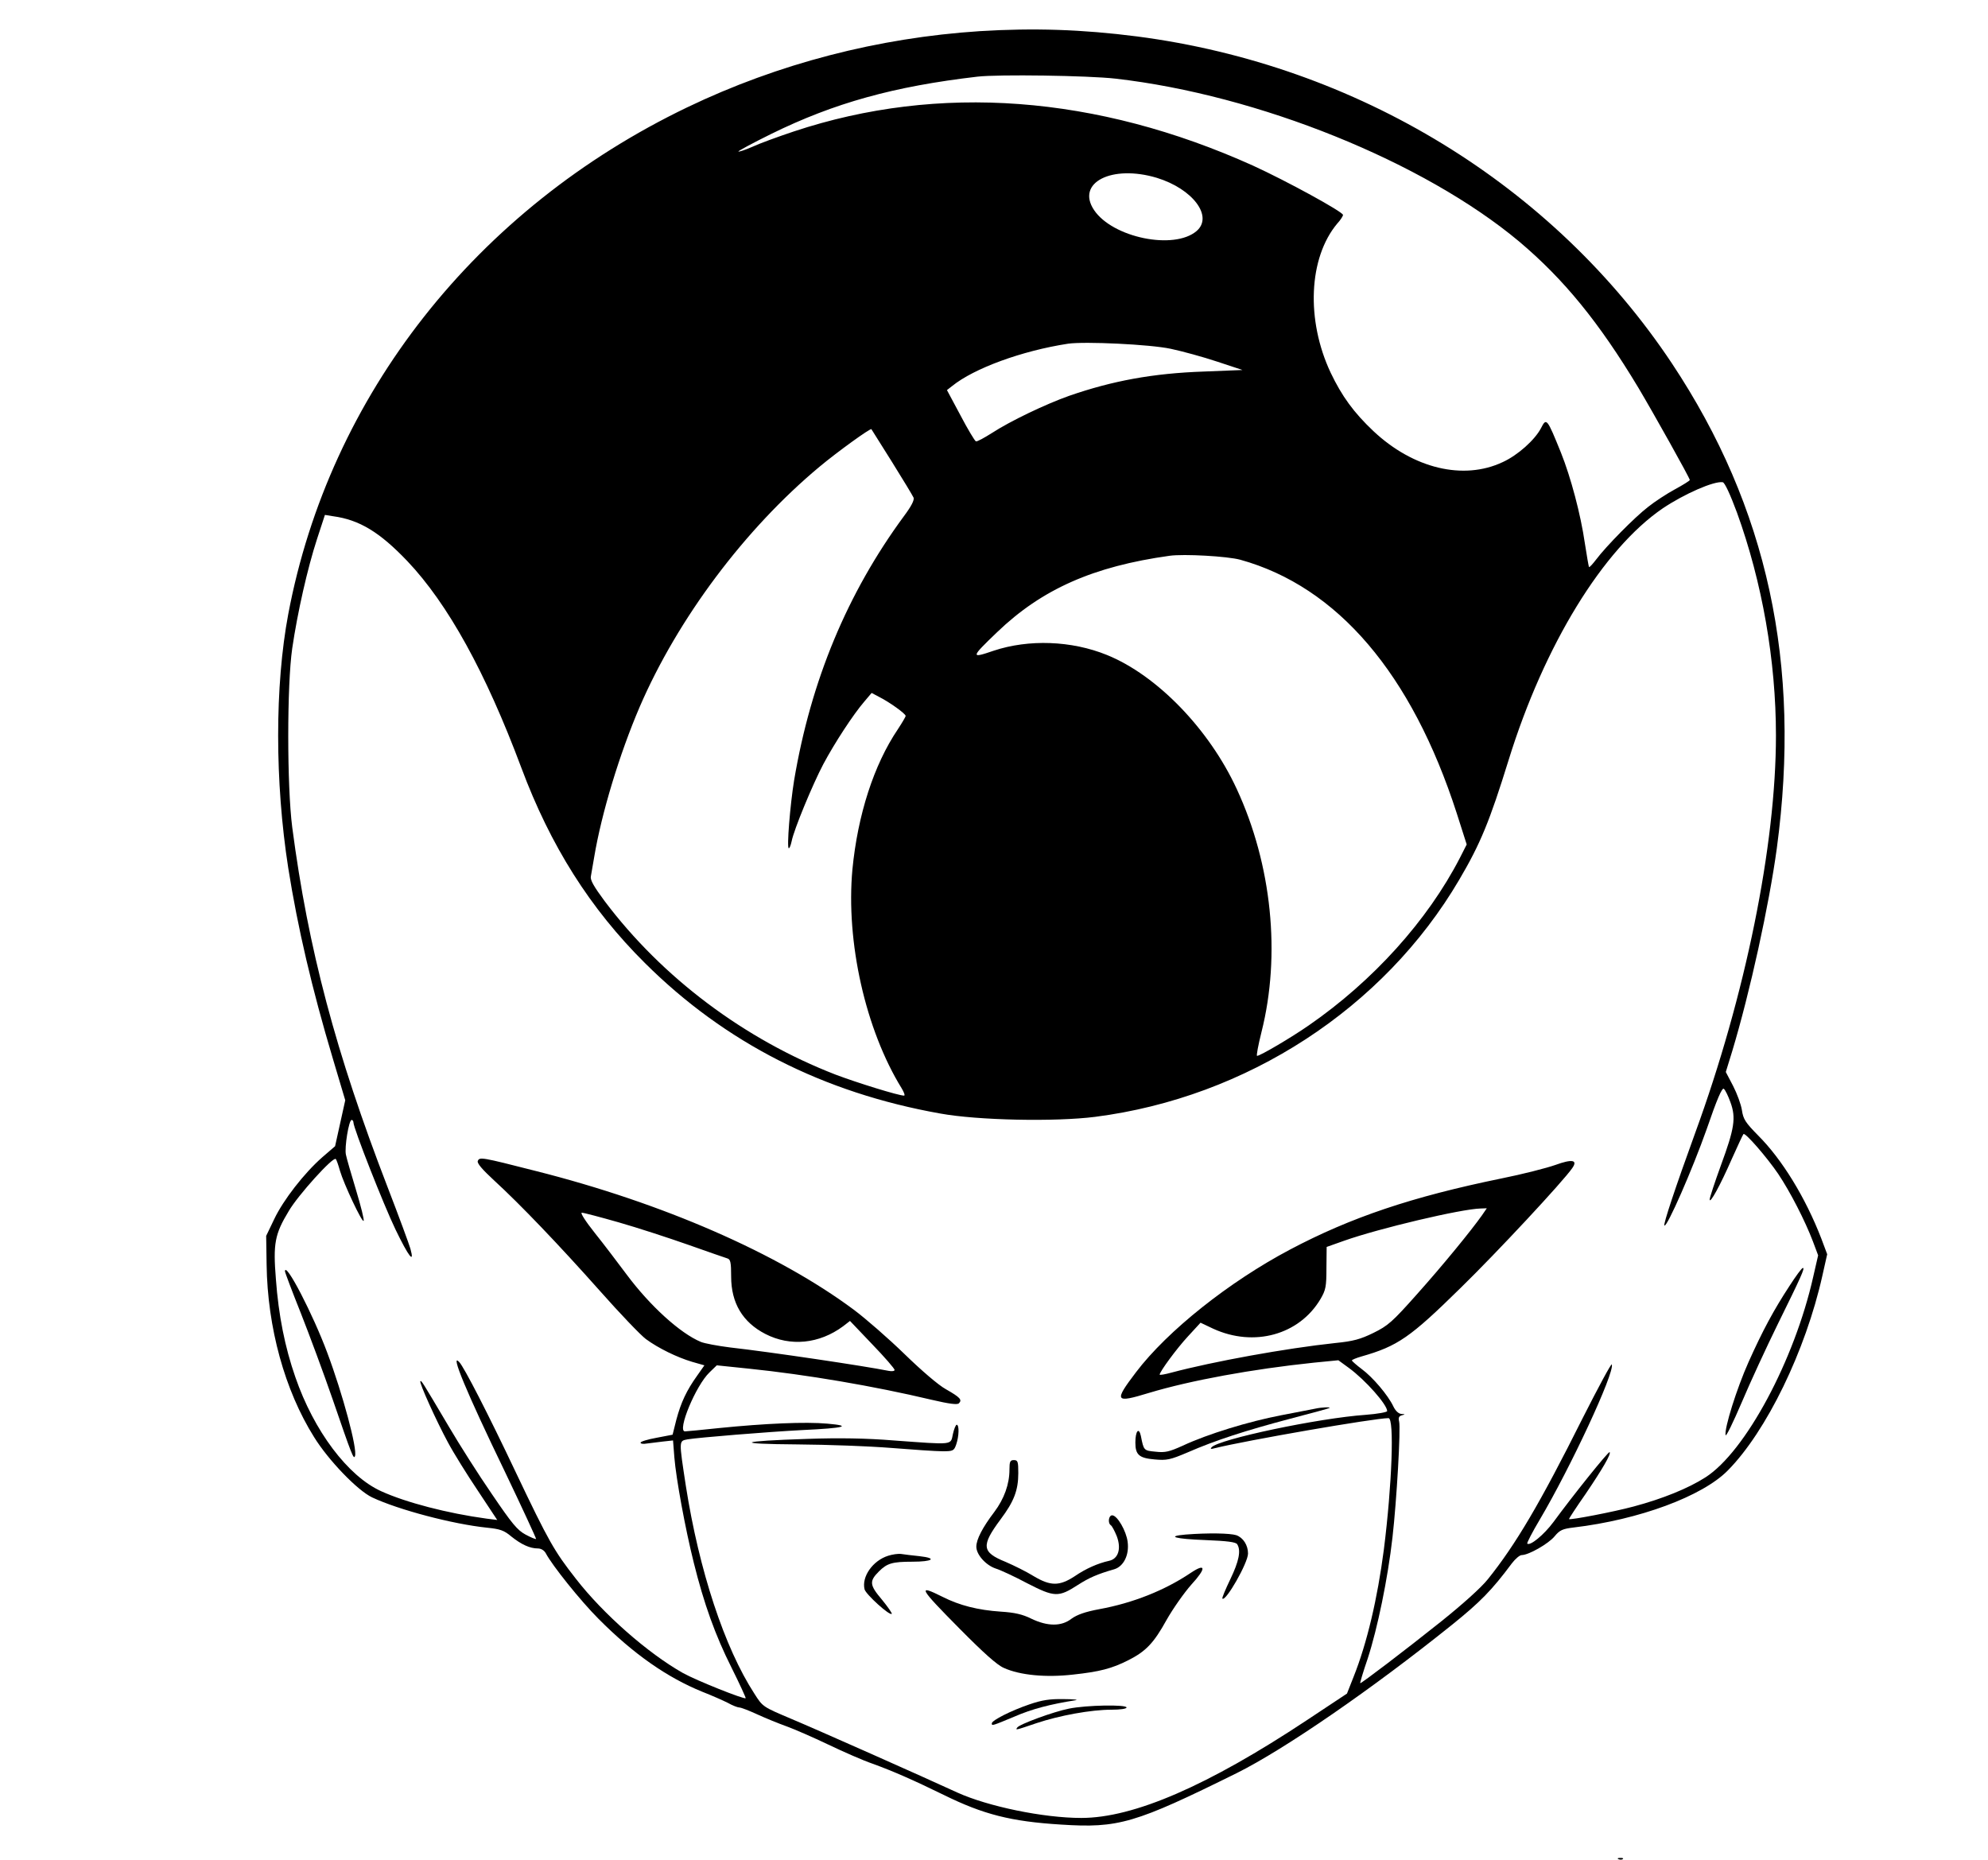 <?xml version="1.0" standalone="no"?>
<!DOCTYPE svg PUBLIC "-//W3C//DTD SVG 20010904//EN"
 "http://www.w3.org/TR/2001/REC-SVG-20010904/DTD/svg10.dtd">
<svg version="1.0" xmlns="http://www.w3.org/2000/svg"
 width="900pt" height="842pt" viewBox="0 0 900 842"
 preserveAspectRatio="xMidYMid meet">

<g transform="translate(0,842) scale(0.1,-0.1)">
<path d="M4436 8279 c-461 -30 -913 -147 -1325 -345 -955 -459 -1619 -1303
-1806 -2294 -61 -325 -61 -758 0 -1150 43 -271 107 -545 202 -863 l56 -188
-23 -104 -23 -104 -58 -50 c-82 -72 -177 -194 -218 -281 l-36 -75 2 -130 c4
-285 82 -569 215 -781 65 -105 197 -242 263 -273 119 -56 365 -121 520 -137
59 -6 77 -12 110 -40 45 -36 84 -54 120 -54 15 0 29 -9 36 -22 29 -55 157
-215 239 -297 158 -159 310 -265 470 -330 41 -16 93 -39 115 -50 21 -12 45
-21 52 -21 8 0 44 -14 81 -31 37 -17 96 -41 132 -54 36 -13 121 -50 190 -83
69 -33 158 -72 199 -86 94 -34 187 -75 324 -142 179 -88 303 -120 530 -134
261 -17 335 5 796 233 217 108 613 381 974 671 128 103 181 157 271 278 16 21
36 38 45 38 31 0 121 51 149 85 23 28 36 34 87 40 295 35 582 141 697 258 175
177 352 541 428 881 l22 98 -27 72 c-72 186 -178 358 -285 465 -58 59 -68 74
-74 115 -4 26 -22 75 -40 110 l-33 63 29 94 c81 269 167 662 202 919 112 833
-42 1543 -475 2195 -537 807 -1425 1350 -2421 1480 -249 32 -469 39 -712 24z
m614 -215 c648 -74 1396 -377 1827 -737 203 -171 362 -366 540 -662 69 -116
233 -409 233 -418 0 -3 -30 -22 -67 -42 -37 -20 -92 -56 -122 -80 -61 -47
-190 -178 -235 -238 -16 -21 -30 -36 -32 -34 -2 1 -10 50 -19 107 -19 132 -64
300 -108 410 -64 158 -66 160 -91 111 -28 -53 -105 -122 -173 -153 -178 -84
-405 -29 -585 140 -89 84 -143 158 -194 265 -112 238 -100 520 30 675 15 16
26 34 26 39 0 14 -256 154 -407 223 -707 319 -1423 373 -2079 155 -72 -24
-157 -55 -189 -70 -32 -14 -60 -23 -62 -21 -3 2 64 38 149 80 285 140 555 215
933 259 94 11 503 5 625 -9z m187 -449 c163 -50 257 -175 180 -241 -102 -87
-380 -30 -464 95 -83 124 80 207 284 146z m63 -774 c52 -11 147 -37 210 -58
l115 -38 -175 -7 c-231 -8 -414 -42 -610 -110 -107 -38 -266 -114 -349 -168
-35 -22 -67 -40 -73 -38 -5 2 -37 55 -70 118 l-61 114 23 18 c100 81 317 160
525 192 76 11 372 -3 465 -23z m-1262 -512 c50 -80 94 -153 98 -162 4 -11 -11
-40 -44 -84 -256 -348 -421 -744 -497 -1196 -18 -111 -34 -307 -24 -307 4 0 9
14 13 32 10 52 95 257 143 348 51 96 136 226 186 284 l33 39 34 -18 c46 -23
120 -76 120 -86 0 -4 -16 -31 -35 -60 -109 -161 -182 -388 -206 -635 -30 -328
59 -725 223 -991 11 -18 16 -33 11 -33 -25 0 -212 58 -310 95 -413 160 -785
439 -1046 786 -49 66 -66 96 -62 112 2 12 9 51 15 87 33 198 115 468 206 680
173 401 477 806 814 1087 79 66 231 176 235 170 1 -1 43 -68 93 -148z m3825
-228 c115 -317 177 -672 177 -1011 0 -497 -138 -1176 -366 -1800 -89 -245
-145 -413 -139 -418 11 -11 127 254 191 435 47 137 70 190 78 184 7 -6 20 -33
30 -61 26 -71 18 -119 -43 -285 -28 -77 -51 -147 -51 -155 0 -23 48 64 100
183 27 60 50 110 53 113 8 8 106 -105 157 -180 55 -82 122 -213 157 -305 l24
-64 -22 -96 c-85 -379 -307 -793 -488 -909 -78 -50 -194 -97 -325 -132 -93
-25 -287 -62 -293 -57 -1 1 32 52 74 112 78 115 118 184 110 191 -5 5 -166
-196 -254 -316 -43 -58 -106 -110 -119 -98 -2 3 23 52 57 109 138 233 339 664
326 702 -2 7 -61 -103 -132 -243 -193 -386 -303 -572 -429 -729 -30 -38 -115
-114 -211 -191 -168 -134 -360 -280 -367 -280 -2 0 13 51 34 112 44 135 91
362 112 548 19 166 38 495 30 525 -4 17 -1 24 13 28 16 4 15 5 -3 6 -12 1 -26
13 -36 34 -24 51 -94 133 -143 169 -24 18 -44 36 -45 39 0 3 19 11 43 18 165
47 221 86 450 311 164 160 463 481 505 542 26 37 0 42 -77 14 -40 -14 -149
-42 -244 -61 -405 -83 -681 -176 -957 -322 -276 -146 -555 -368 -697 -555
-101 -133 -96 -141 58 -94 189 57 469 108 746 137 l112 11 48 -35 c75 -55 173
-166 173 -195 0 -5 -44 -13 -97 -17 -214 -15 -664 -110 -698 -147 -7 -8 -3 -9
15 -4 141 35 723 136 786 136 27 0 16 -301 -21 -595 -29 -222 -76 -423 -137
-576 l-30 -76 -181 -120 c-448 -297 -784 -443 -1022 -443 -171 0 -422 52 -561
115 -154 71 -631 283 -755 335 -125 53 -126 53 -164 113 -135 208 -250 557
-310 940 -32 210 -32 203 8 211 48 8 363 34 520 42 192 9 227 19 113 29 -100
9 -282 1 -491 -20 -77 -8 -146 -15 -154 -15 -37 0 49 208 111 267 l33 32 145
-15 c262 -27 567 -79 828 -141 81 -19 116 -23 123 -16 16 16 6 27 -59 64 -33
18 -111 85 -187 159 -71 69 -175 160 -230 201 -343 255 -865 483 -1440 628
-247 63 -254 64 -262 45 -4 -10 20 -38 73 -87 119 -109 294 -292 479 -500 92
-104 186 -202 209 -219 57 -42 142 -83 209 -103 l56 -16 -33 -47 c-48 -67 -73
-121 -94 -199 l-17 -68 -73 -14 c-39 -7 -72 -17 -72 -22 0 -5 12 -7 28 -4 15
2 48 6 73 9 l46 5 6 -77 c8 -97 49 -321 88 -477 46 -185 97 -328 171 -475 37
-74 65 -136 64 -138 -7 -6 -223 80 -284 114 -158 89 -361 267 -485 427 -98
125 -123 169 -272 482 -126 266 -234 476 -256 499 -43 46 32 -135 207 -497 79
-165 142 -302 141 -304 -2 -2 -24 7 -48 20 -37 20 -61 49 -152 183 -60 87
-147 224 -194 304 -125 211 -125 211 -130 207 -6 -6 72 -179 125 -277 25 -47
86 -145 135 -218 l88 -133 -48 6 c-177 24 -365 73 -477 124 -151 68 -305 273
-389 517 -47 135 -76 279 -88 444 -13 160 -5 203 58 307 41 71 202 249 213
236 4 -4 12 -28 19 -53 18 -61 100 -235 107 -227 4 3 -12 66 -34 139 -22 73
-43 145 -46 161 -7 31 13 157 26 157 4 0 8 -5 8 -11 0 -26 137 -374 191 -486
59 -122 87 -158 67 -86 -6 21 -52 146 -103 278 -235 609 -360 1080 -432 1630
-24 187 -24 644 0 810 24 163 69 362 112 494 l36 110 37 -6 c119 -16 211 -72
336 -203 184 -194 354 -502 516 -935 132 -354 312 -639 560 -885 362 -360 807
-587 1337 -681 170 -31 520 -38 701 -15 686 88 1306 491 1648 1073 96 163 138
265 224 543 161 520 428 955 698 1139 97 65 231 124 271 118 9 -1 34 -55 64
-136z m-2248 -215 c440 -122 776 -516 980 -1148 l45 -141 -31 -61 c-146 -283
-393 -557 -684 -758 -79 -55 -220 -138 -234 -138 -4 0 5 48 20 108 88 349 47
757 -112 1100 -125 271 -361 515 -588 607 -160 65 -354 72 -513 19 -105 -36
-104 -31 16 84 203 195 436 298 781 346 64 9 262 -2 320 -18z m1094 -2968
c-48 -68 -176 -225 -295 -358 -111 -125 -131 -142 -196 -174 -59 -29 -92 -38
-173 -46 -225 -24 -554 -84 -742 -134 -29 -8 -53 -12 -53 -9 0 13 77 118 128
173 l57 62 57 -27 c185 -85 390 -28 486 134 24 41 27 56 27 141 l1 95 79 28
c158 56 530 144 618 146 l28 1 -22 -32z m-3907 -32 c84 -24 225 -70 313 -101
88 -31 168 -59 178 -62 14 -4 17 -18 17 -82 0 -120 52 -207 155 -260 113 -58
244 -45 352 35 l31 24 101 -106 c56 -58 101 -110 101 -116 0 -5 -12 -7 -27 -4
-109 22 -532 85 -718 106 -55 7 -115 18 -132 25 -94 39 -231 164 -336 305 -39
52 -103 137 -144 188 -43 54 -67 92 -59 92 8 0 84 -20 168 -44z"/>
<path d="M8101 2598 c-70 -107 -120 -199 -185 -344 -54 -121 -110 -300 -104
-331 2 -9 34 57 73 148 38 90 112 250 163 354 107 217 124 255 114 255 -5 0
-32 -37 -61 -82z"/>
<path d="M1290 2665 c0 -5 32 -90 72 -190 39 -99 104 -274 144 -390 87 -253
95 -274 101 -257 12 31 -56 283 -125 467 -65 175 -190 416 -192 370z"/>
<path d="M5955 2043 c-11 -2 -81 -16 -155 -30 -146 -28 -333 -85 -446 -138
-60 -27 -79 -32 -122 -27 -54 5 -54 5 -67 71 -9 42 -25 23 -25 -30 0 -55 17
-70 87 -76 55 -5 70 -2 150 32 126 55 263 99 463 152 96 25 177 47 179 49 5 5
-37 3 -64 -3z"/>
<path d="M4314 1928 c-11 -51 6 -49 -269 -29 -123 10 -247 12 -390 7 -314 -10
-339 -23 -45 -25 135 -1 326 -8 425 -16 99 -8 203 -15 232 -15 48 0 52 2 62
31 13 38 14 89 2 89 -4 0 -12 -19 -17 -42z"/>
<path d="M4570 1767 c0 -66 -24 -132 -68 -191 -54 -71 -82 -125 -82 -158 0
-36 43 -84 88 -99 20 -6 85 -36 143 -67 123 -63 141 -64 229 -7 50 32 88 49
165 71 42 13 68 65 60 124 -6 49 -47 120 -70 120 -16 0 -21 -35 -6 -45 5 -3
17 -25 27 -50 21 -56 7 -102 -35 -111 -50 -11 -105 -35 -156 -70 -69 -45 -109
-45 -186 1 -32 20 -89 48 -126 64 -109 44 -112 73 -23 193 60 80 80 131 80
209 0 52 -2 59 -20 59 -17 0 -20 -7 -20 -43z"/>
<path d="M5368 1473 c-92 -8 -47 -20 88 -25 100 -4 139 -9 145 -19 18 -28 8
-77 -31 -158 -22 -46 -39 -86 -36 -88 15 -15 116 162 116 204 0 38 -22 72 -53
83 -28 9 -126 11 -229 3z"/>
<path d="M4021 1377 c-70 -22 -121 -95 -107 -152 6 -23 114 -121 123 -111 3 2
-18 32 -45 65 -56 66 -57 83 -13 127 37 37 61 44 151 44 94 0 114 16 33 25
-32 3 -69 8 -83 10 -14 2 -40 -2 -59 -8z"/>
<path d="M5390 1299 c-116 -78 -260 -136 -414 -164 -64 -12 -100 -25 -125 -43
-46 -36 -109 -35 -182 0 -40 20 -76 28 -139 32 -103 7 -186 28 -263 67 -116
58 -107 42 78 -145 107 -108 169 -164 200 -177 73 -33 190 -44 313 -30 120 13
175 27 250 65 79 40 115 77 173 182 30 53 81 125 113 161 68 74 66 99 -4 52z"/>
<path d="M4660 704 c-82 -28 -170 -72 -170 -86 0 -12 2 -11 103 31 78 34 162
56 277 74 14 2 -11 5 -55 5 -62 1 -97 -4 -155 -24z"/>
<path d="M4840 685 c-71 -14 -226 -71 -235 -86 -8 -12 -10 -13 87 20 105 35
247 61 340 61 39 0 68 4 68 10 0 14 -181 11 -260 -5z"/>
<path d="M7328 3 c7 -3 16 -2 19 1 4 3 -2 6 -13 5 -11 0 -14 -3 -6 -6z"/>
</g>
</svg>
